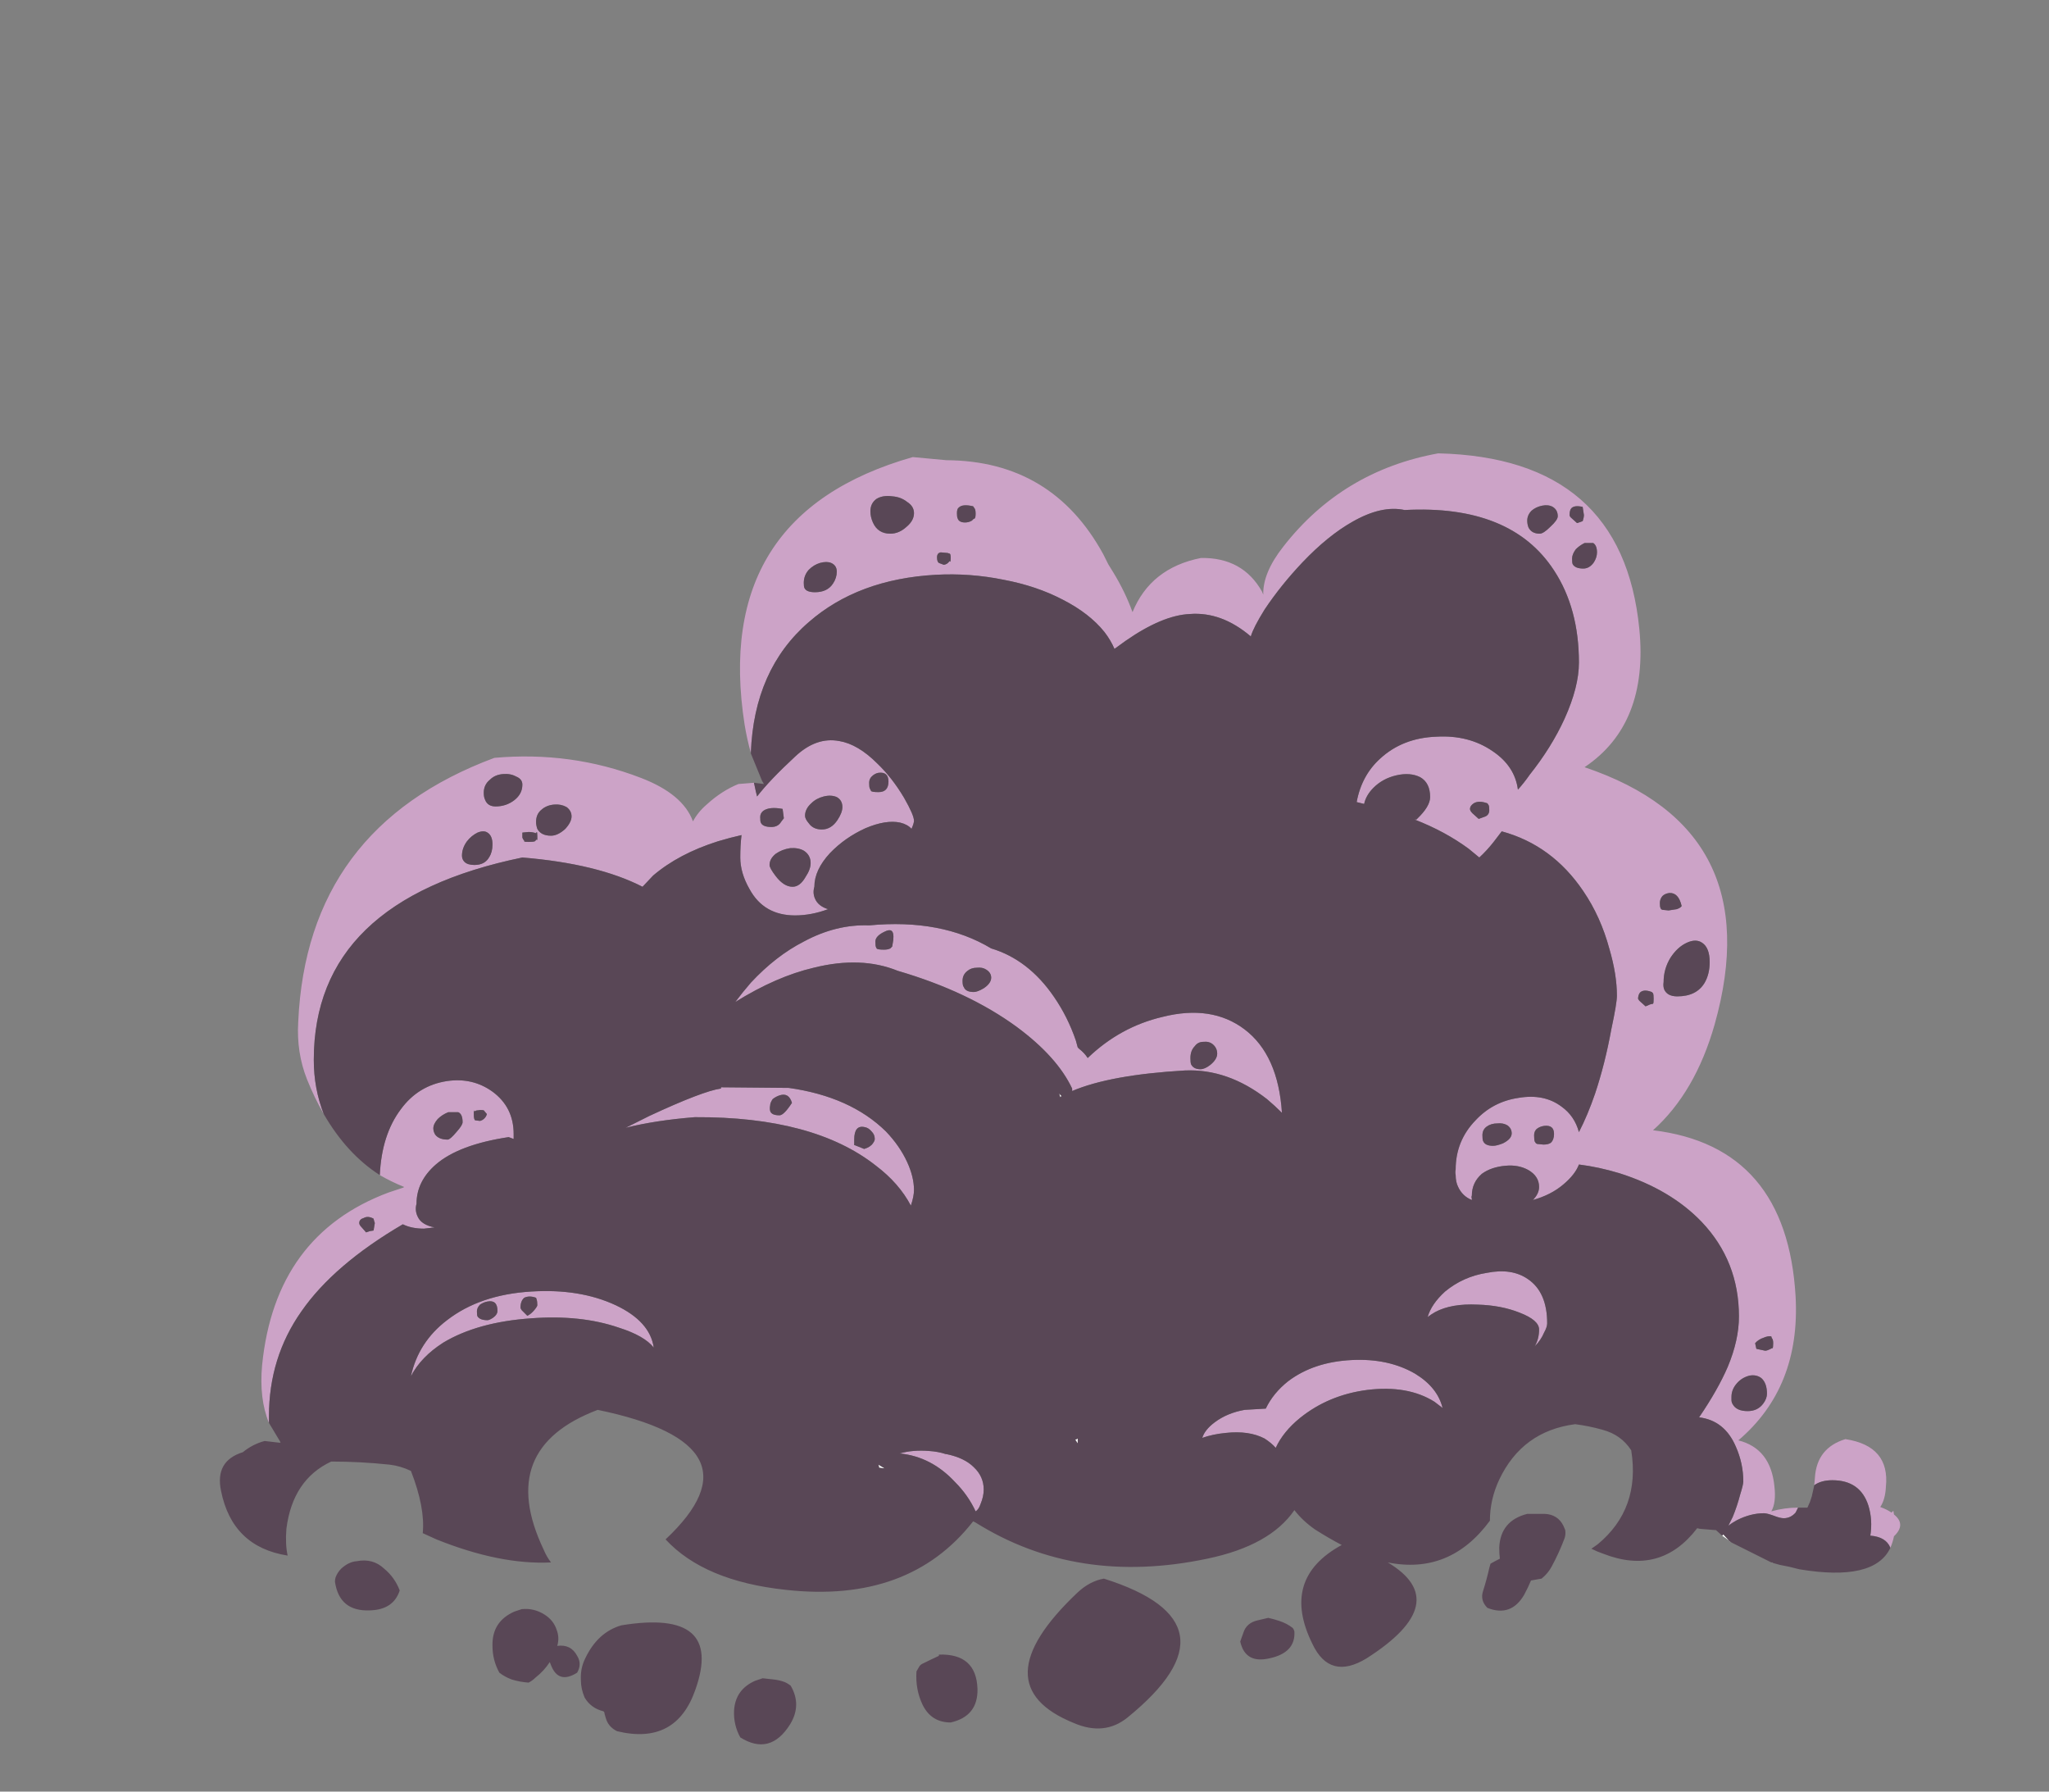 <?xml version="1.0" encoding="UTF-8" standalone="no"?>
<svg xmlns:ffdec="https://www.free-decompiler.com/flash" xmlns:xlink="http://www.w3.org/1999/xlink" ffdec:objectType="frame" height="1006.95px" width="1151.85px" xmlns="http://www.w3.org/2000/svg">
  <rect width="100%" height="100%" fill="#808080" stroke="none"/>
  <g transform="matrix(1.0, 0.0, 0.0, 1.0, 589.75, 812.35)">
    <use ffdec:characterId="2859" height="103.65" transform="matrix(7.0, 0.0, 0.0, 7.0, -466.2, -557.55)" width="134.95" xlink:href="#shape0"/>
  </g>
  <defs>
    <g id="shape0" transform="matrix(1.0, 0.0, 0.0, 1.0, 66.6, 79.65)">
      <path d="M54.75 7.75 L54.05 7.25 54.15 7.15 54.7 7.75 54.75 7.75 M2.3 -0.15 L2.1 -0.45 2.3 -0.55 2.3 -0.15 M0.9 -27.95 L0.8 -28.25 1.0 -28.05 0.9 -27.95 M-13.7 1.55 L-13.2 1.85 -13.65 1.8 -13.7 1.55" fill="#ffffff" fill-rule="evenodd" stroke="none"/>
      <path d="M-23.95 -55.6 Q-24.25 -56.65 -24.45 -57.85 -27.1 -74.75 -10.95 -79.35 L-8.25 -79.1 Q0.25 -79.05 4.35 -71.55 L4.75 -70.75 5.15 -70.1 Q6.1 -68.55 6.7 -66.9 8.15 -70.45 12.2 -71.25 15.55 -71.3 17.1 -68.55 L17.2 -68.3 Q17.15 -70.05 18.8 -72.15 23.55 -78.25 31.25 -79.65 46.05 -79.3 47.4 -65.55 48.15 -57.9 43.0 -54.45 57.85 -49.45 53.45 -33.8 51.9 -28.35 48.5 -25.3 59.25 -24.0 59.95 -11.95 60.35 -4.65 55.35 -0.4 57.95 0.25 58.25 3.3 58.4 4.6 58.0 5.3 59.05 5.0 60.15 5.0 L59.95 5.4 Q59.55 5.85 59.0 5.85 58.7 5.85 58.2 5.65 57.65 5.45 57.4 5.45 56.35 5.45 55.25 6.0 54.8 6.25 54.55 6.45 L54.9 5.75 Q55.25 4.9 55.5 3.95 55.75 3.15 55.75 2.9 55.75 1.45 55.15 0.1 54.25 -2.0 52.2 -2.25 53.7 -4.45 54.5 -6.3 55.4 -8.45 55.4 -10.35 55.4 -14.8 52.4 -17.95 49.9 -20.55 45.8 -21.85 44.15 -22.35 42.55 -22.55 42.25 -21.75 41.3 -20.95 40.3 -20.1 38.85 -19.7 39.35 -20.2 39.35 -20.75 39.35 -21.6 38.5 -22.1 37.7 -22.55 36.65 -22.45 35.5 -22.35 34.75 -21.8 33.95 -21.1 33.95 -20.05 33.9 -19.95 33.95 -19.8 L33.95 -19.7 Q33.2 -20.0 32.85 -20.75 32.65 -21.15 32.65 -21.7 32.6 -21.95 32.65 -22.15 32.65 -24.45 34.25 -26.1 35.65 -27.6 37.7 -27.9 39.75 -28.25 41.15 -27.2 42.2 -26.45 42.55 -25.15 43.25 -26.5 43.85 -28.25 44.65 -30.65 45.15 -33.4 45.6 -35.5 45.6 -36.1 45.6 -37.8 45.0 -39.85 44.3 -42.45 42.9 -44.5 40.4 -48.2 36.35 -49.3 L35.7 -48.45 Q35.15 -47.75 34.55 -47.2 L33.7 -47.9 Q31.8 -49.3 29.35 -50.25 L29.5 -50.25 29.55 -50.3 Q30.6 -51.3 30.6 -52.05 30.6 -53.2 29.8 -53.65 29.0 -54.05 27.9 -53.8 26.8 -53.55 26.05 -52.8 25.45 -52.2 25.3 -51.5 L24.7 -51.65 Q25.1 -53.8 26.6 -55.15 28.4 -56.8 31.1 -56.9 33.7 -57.05 35.6 -55.75 37.4 -54.55 37.65 -52.65 38.15 -53.2 38.6 -53.85 40.35 -56.05 41.4 -58.35 42.55 -60.9 42.55 -62.85 42.55 -67.2 40.55 -70.25 37.1 -75.55 28.55 -75.1 26.7 -75.5 24.35 -74.15 22.4 -73.05 20.35 -70.9 18.6 -69.05 17.3 -67.1 16.4 -65.65 16.2 -64.95 13.85 -66.95 11.3 -66.75 9.1 -66.65 6.15 -64.6 L5.25 -63.95 Q4.95 -64.65 4.45 -65.3 3.25 -66.8 1.1 -67.9 -1.0 -69.0 -3.65 -69.5 -6.35 -70.05 -9.1 -69.9 -15.35 -69.55 -19.3 -66.1 -23.7 -62.3 -23.95 -55.6 M61.45 3.2 L61.5 2.6 Q61.65 0.2 63.95 -0.5 67.55 0.05 67.2 3.35 67.15 4.35 66.75 4.95 67.3 5.15 67.65 5.4 L67.8 5.25 67.85 5.55 Q68.85 6.35 67.85 7.3 67.75 7.8 67.55 8.25 L67.55 8.2 Q67.2 7.35 65.95 7.25 66.15 6.0 65.8 4.85 65.15 2.8 62.9 2.8 62.0 2.8 61.45 3.2 M-62.65 -1.8 Q-63.45 -3.75 -63.2 -6.45 -62.15 -16.9 -53.05 -20.3 L-51.85 -20.7 -51.8 -20.75 Q-52.8 -21.15 -53.75 -21.7 -53.6 -24.95 -52.05 -27.0 -50.65 -28.9 -48.35 -29.25 -46.3 -29.55 -44.7 -28.4 -43.0 -27.15 -43.0 -25.0 L-43.0 -24.6 -43.4 -24.75 Q-47.4 -24.15 -49.25 -22.55 -50.8 -21.2 -50.8 -19.4 -50.95 -18.85 -50.7 -18.35 -50.4 -17.7 -49.35 -17.5 L-50.2 -17.4 Q-51.2 -17.4 -51.9 -17.75 -57.45 -14.5 -60.05 -10.75 -62.65 -7.05 -62.65 -2.35 L-62.65 -1.8 M-58.25 -26.6 Q-59.0 -27.9 -59.6 -29.4 -60.45 -31.55 -60.3 -34.0 -59.6 -49.6 -44.55 -55.2 -38.4 -55.75 -32.8 -53.6 -29.4 -52.3 -28.6 -50.1 -28.2 -50.85 -27.5 -51.45 -26.3 -52.55 -24.95 -53.1 L-23.7 -53.2 -23.55 -52.5 -23.45 -52.1 Q-22.45 -53.4 -20.4 -55.3 -18.7 -56.9 -16.85 -56.55 -15.35 -56.3 -13.8 -54.75 -12.6 -53.6 -11.65 -52.0 -10.85 -50.6 -10.85 -50.15 -10.85 -49.95 -11.05 -49.5 -11.35 -49.85 -11.95 -50.0 -13.1 -50.25 -14.75 -49.55 -16.4 -48.8 -17.6 -47.55 -18.85 -46.2 -18.85 -44.85 -19.0 -44.35 -18.8 -43.9 -18.55 -43.3 -17.75 -43.05 -19.1 -42.55 -20.4 -42.55 -22.9 -42.55 -24.05 -44.65 -24.8 -45.95 -24.8 -47.2 -24.8 -48.2 -24.7 -49.0 -25.6 -48.8 -26.6 -48.5 -29.75 -47.5 -31.8 -45.75 L-32.65 -44.85 Q-36.25 -46.7 -42.3 -47.2 -59.05 -43.75 -59.05 -30.95 -59.05 -28.65 -58.25 -26.6 M35.35 -51.0 Q35.35 -51.3 35.3 -51.4 L35.2 -51.55 Q34.5 -51.8 34.1 -51.55 33.8 -51.35 33.8 -51.1 33.8 -50.95 34.0 -50.75 L34.5 -50.3 35.05 -50.5 Q35.35 -50.65 35.35 -51.0 M42.3 -71.95 Q42.0 -71.55 42.0 -71.2 42.0 -70.85 42.05 -70.75 42.25 -70.4 42.9 -70.4 43.4 -70.4 43.75 -70.9 44.0 -71.3 44.0 -71.7 44.0 -72.25 43.7 -72.45 L43.0 -72.45 Q42.6 -72.25 42.3 -71.95 M41.8 -74.7 Q41.8 -74.6 41.9 -74.5 L42.4 -74.05 42.7 -74.15 Q42.8 -74.2 42.85 -74.2 42.95 -74.5 42.95 -74.7 L42.85 -75.35 Q42.2 -75.5 41.95 -75.25 41.8 -75.1 41.8 -74.7 M40.45 -75.35 Q40.1 -75.55 39.6 -75.45 39.1 -75.35 38.75 -75.05 38.4 -74.7 38.4 -74.25 38.4 -73.95 38.5 -73.7 38.75 -73.2 39.4 -73.2 39.7 -73.2 40.25 -73.75 40.85 -74.3 40.85 -74.6 40.85 -75.1 40.45 -75.35 M3.1 -31.1 Q5.7 -33.6 9.1 -34.4 13.05 -35.4 15.7 -33.4 18.4 -31.35 18.7 -26.7 18.15 -27.25 17.5 -27.8 14.35 -30.25 10.9 -30.1 4.9 -29.75 1.85 -28.45 L1.85 -28.65 Q0.65 -31.2 -2.6 -33.6 -6.5 -36.45 -12.15 -38.1 -15.1 -39.3 -18.9 -38.35 -21.9 -37.65 -25.2 -35.6 -24.6 -36.4 -23.95 -37.15 -21.95 -39.3 -19.7 -40.45 -17.1 -41.85 -14.45 -41.75 -8.65 -42.3 -4.65 -39.9 -1.65 -39.0 0.4 -36.0 1.5 -34.4 2.15 -32.5 L2.3 -31.95 2.4 -31.85 Q2.85 -31.5 3.1 -31.1 M11.35 -31.1 Q11.35 -30.75 11.4 -30.6 11.6 -30.2 12.15 -30.2 12.5 -30.2 12.95 -30.55 13.5 -31.0 13.5 -31.45 13.5 -31.9 13.15 -32.2 12.85 -32.45 12.4 -32.4 11.95 -32.4 11.7 -32.05 11.35 -31.7 11.35 -31.1 M14.2 -1.0 Q13.15 -0.9 12.3 -0.6 12.5 -1.25 13.3 -1.85 14.3 -2.6 15.7 -2.85 L17.4 -2.95 Q18.0 -4.2 19.2 -5.15 21.25 -6.7 24.3 -6.85 27.25 -7.0 29.4 -5.75 31.2 -4.65 31.6 -3.0 L30.95 -3.5 Q28.8 -4.85 25.55 -4.45 22.45 -4.05 20.15 -2.2 18.8 -1.1 18.2 0.2 17.85 -0.2 17.3 -0.55 16.05 -1.2 14.2 -1.0 M36.8 -25.7 Q36.45 -25.9 36.0 -25.85 35.5 -25.85 35.15 -25.6 34.8 -25.35 34.8 -24.9 34.8 -24.55 34.85 -24.45 35.0 -24.05 35.65 -24.05 35.95 -24.05 36.45 -24.25 37.15 -24.6 37.15 -25.05 37.15 -25.45 36.8 -25.7 M39.15 -25.4 Q38.95 -25.2 38.95 -24.9 38.95 -24.55 39.0 -24.4 L39.1 -24.25 39.2 -24.2 39.7 -24.15 Q40.1 -24.15 40.3 -24.3 40.55 -24.55 40.55 -25.0 40.55 -25.75 39.75 -25.65 39.4 -25.6 39.15 -25.4 M31.0 -10.7 Q30.65 -10.5 30.4 -10.3 30.7 -11.35 31.8 -12.35 33.25 -13.55 35.15 -13.85 37.15 -14.25 38.45 -13.35 40.0 -12.3 40.0 -9.8 40.0 -9.5 39.75 -9.05 39.5 -8.45 39.0 -7.95 39.35 -8.55 39.35 -9.3 39.35 -10.05 37.8 -10.65 36.3 -11.25 34.4 -11.3 32.3 -11.4 31.0 -10.7 M57.65 -4.15 Q57.65 -5.0 57.2 -5.4 56.8 -5.7 56.25 -5.6 55.65 -5.45 55.25 -5.0 54.8 -4.5 54.8 -3.9 L54.8 -3.65 Q54.8 -3.45 54.9 -3.3 55.2 -2.75 56.1 -2.75 56.9 -2.75 57.35 -3.35 57.65 -3.75 57.65 -4.15 M56.8 -7.75 L57.5 -7.6 Q57.65 -7.6 57.85 -7.7 L58.05 -7.8 58.1 -7.8 Q58.15 -7.85 58.15 -8.2 58.15 -8.5 58.05 -8.6 58.0 -8.7 58.0 -8.75 57.75 -8.8 57.4 -8.65 56.95 -8.5 56.7 -8.2 L56.8 -7.75 M48.5 -36.3 L48.4 -36.4 Q47.75 -36.65 47.45 -36.35 47.3 -36.15 47.3 -35.85 L47.4 -35.7 47.9 -35.25 Q48.05 -35.3 48.25 -35.4 L48.45 -35.45 48.5 -35.45 Q48.55 -35.5 48.55 -35.85 48.55 -36.2 48.5 -36.3 M53.05 -38.8 Q53.05 -39.95 52.45 -40.35 51.95 -40.7 51.2 -40.35 50.45 -40.0 49.9 -39.15 49.35 -38.25 49.35 -37.2 49.3 -36.85 49.4 -36.6 49.65 -36.05 50.45 -36.05 52.0 -36.05 52.65 -37.15 53.05 -37.85 53.05 -38.8 M49.05 -43.55 Q49.05 -43.25 49.1 -43.15 L49.15 -43.05 49.25 -43.0 49.75 -42.95 50.4 -43.05 Q50.7 -43.15 50.8 -43.3 50.55 -44.4 49.8 -44.35 49.45 -44.3 49.25 -44.1 49.05 -43.85 49.05 -43.55 M-54.15 -17.85 L-54.2 -18.0 -54.25 -18.2 Q-54.7 -18.45 -55.05 -18.25 -55.4 -18.15 -55.4 -17.85 -55.4 -17.7 -55.2 -17.5 L-54.85 -17.1 -54.55 -17.2 -54.25 -17.25 -54.15 -17.85 M-48.25 -26.75 Q-48.75 -26.55 -49.1 -26.2 -49.45 -25.8 -49.45 -25.45 -49.45 -25.2 -49.3 -24.95 -49.0 -24.55 -48.3 -24.55 -48.1 -24.55 -47.6 -25.15 -47.1 -25.7 -47.1 -25.95 -47.1 -26.6 -47.45 -26.75 L-48.25 -26.75 M-46.75 -48.5 Q-47.15 -47.95 -47.15 -47.35 -47.15 -47.05 -46.95 -46.85 -46.7 -46.6 -46.15 -46.6 -45.3 -46.6 -44.95 -47.25 -44.7 -47.65 -44.7 -48.25 -44.7 -48.95 -45.1 -49.2 -45.4 -49.4 -45.9 -49.2 -46.4 -48.95 -46.75 -48.5 M-17.5 -70.85 Q-17.85 -71.0 -18.4 -70.85 -18.9 -70.7 -19.3 -70.3 -19.7 -69.85 -19.7 -69.25 -19.7 -68.95 -19.65 -68.85 -19.5 -68.5 -18.8 -68.5 -17.8 -68.5 -17.35 -69.2 -17.05 -69.65 -17.05 -70.15 -17.05 -70.65 -17.5 -70.85 M-8.7 -71.7 Q-9.0 -71.65 -9.0 -71.3 -9.0 -70.95 -8.85 -70.85 L-8.45 -70.7 Q-8.15 -70.75 -8.0 -71.0 L-7.95 -70.95 Q-7.9 -70.95 -7.9 -71.25 -7.9 -71.6 -8.0 -71.6 L-8.15 -71.65 -8.7 -71.7 M-10.85 -74.85 Q-10.85 -75.4 -11.4 -75.75 -11.9 -76.15 -12.6 -76.2 -13.35 -76.3 -13.85 -76.0 -14.35 -75.65 -14.35 -75.0 -14.35 -74.55 -14.15 -74.1 -13.75 -73.2 -12.75 -73.2 -12.05 -73.2 -11.45 -73.75 -10.85 -74.25 -10.85 -74.85 M-6.05 -74.4 L-6.0 -74.4 Q-5.9 -74.45 -5.9 -74.8 -5.9 -75.15 -6.0 -75.25 L-6.1 -75.4 Q-6.95 -75.6 -7.25 -75.3 -7.4 -75.2 -7.4 -74.85 -7.4 -74.55 -7.35 -74.45 -7.25 -74.1 -6.75 -74.1 -6.45 -74.1 -6.2 -74.25 L-6.05 -74.4 M-51.25 -5.55 Q-50.65 -8.3 -48.35 -10.05 -45.7 -12.1 -41.6 -12.35 -37.7 -12.6 -34.8 -11.25 -32.05 -9.95 -31.75 -7.85 -32.5 -8.8 -34.55 -9.45 -37.6 -10.5 -41.6 -10.2 -45.9 -9.9 -48.65 -8.25 -50.45 -7.1 -51.25 -5.55 M-41.1 -48.6 Q-41.1 -48.55 -41.1 -48.9 -41.1 -49.25 -41.15 -49.25 L-41.2 -49.15 Q-41.5 -49.25 -41.8 -49.25 L-42.3 -49.2 Q-42.3 -48.9 -42.3 -48.8 -42.25 -48.65 -42.15 -48.55 L-42.15 -48.5 Q-42.15 -48.45 -41.8 -48.45 -41.45 -48.45 -41.3 -48.5 L-41.15 -48.65 -41.1 -48.6 M-43.85 -53.9 Q-44.5 -53.85 -44.9 -53.45 -45.4 -53.05 -45.4 -52.4 -45.4 -52.05 -45.3 -51.85 -45.1 -51.3 -44.45 -51.3 -43.6 -51.3 -42.95 -51.8 -42.3 -52.3 -42.3 -53.05 -42.3 -53.5 -42.8 -53.7 -43.25 -53.95 -43.85 -53.9 M-38.75 -51.25 Q-39.2 -51.5 -39.75 -51.45 -40.35 -51.4 -40.75 -51.05 -41.2 -50.7 -41.2 -50.05 -41.2 -49.8 -41.1 -49.5 -40.8 -48.95 -40.0 -48.95 -39.45 -48.95 -38.85 -49.5 -38.35 -50.05 -38.35 -50.5 -38.35 -50.95 -38.75 -51.25 M-4.65 -37.55 Q-4.65 -37.95 -5.05 -38.2 -5.35 -38.4 -5.8 -38.35 -6.25 -38.35 -6.55 -38.1 -6.95 -37.8 -6.95 -37.3 -6.95 -36.9 -6.85 -36.8 -6.7 -36.4 -6.05 -36.4 -5.75 -36.4 -5.25 -36.7 -4.65 -37.1 -4.65 -37.55 M-13.85 -39.9 Q-13.8 -39.8 -13.25 -39.8 -12.95 -39.8 -12.75 -39.9 L-12.6 -40.05 -12.55 -40.35 Q-12.5 -40.55 -12.5 -40.85 -12.5 -41.6 -13.2 -41.25 -13.95 -40.9 -13.95 -40.45 -13.95 -40.1 -13.9 -40.0 L-13.85 -39.9 M-19.15 -46.75 Q-19.15 -47.4 -19.7 -47.75 -20.15 -48.0 -20.8 -47.95 -21.45 -47.85 -21.95 -47.5 -22.45 -47.1 -22.45 -46.6 -22.45 -46.35 -21.95 -45.7 -21.3 -44.85 -20.6 -44.85 -20.0 -44.85 -19.55 -45.65 -19.15 -46.25 -19.15 -46.75 M-21.4 -51.1 Q-22.45 -51.3 -22.95 -50.95 -23.2 -50.75 -23.2 -50.45 -23.2 -50.1 -23.15 -50.0 -23.0 -49.65 -22.3 -49.65 -21.85 -49.65 -21.6 -49.95 -21.5 -50.1 -21.3 -50.35 L-21.4 -51.1 M-16.6 -51.25 Q-16.6 -51.8 -17.05 -52.05 -17.5 -52.25 -18.1 -52.1 -18.7 -51.95 -19.1 -51.55 -19.6 -51.1 -19.6 -50.55 -19.6 -50.3 -19.3 -49.95 -18.95 -49.45 -18.25 -49.45 -17.5 -49.45 -17.0 -50.2 -16.6 -50.8 -16.6 -51.25 M-12.9 -53.3 Q-12.9 -54.1 -13.7 -54.0 -14.0 -53.95 -14.25 -53.7 -14.45 -53.5 -14.45 -53.2 -14.45 -52.85 -14.4 -52.75 L-14.3 -52.55 Q-14.25 -52.45 -13.7 -52.45 -12.9 -52.45 -12.9 -53.3 M-26.35 -28.75 L-20.9 -28.7 Q-15.95 -28.0 -13.1 -25.2 -12.0 -24.05 -11.4 -22.75 -10.85 -21.55 -10.85 -20.5 -10.85 -20.0 -11.1 -19.25 -12.05 -21.05 -13.9 -22.45 -18.9 -26.4 -28.45 -26.35 -31.6 -26.1 -34.0 -25.5 L-32.1 -26.45 Q-27.8 -28.45 -26.35 -28.65 L-26.35 -28.75 M-22.4 -27.3 Q-22.45 -27.05 -22.4 -26.85 -22.3 -26.5 -21.65 -26.5 -21.3 -26.5 -20.65 -27.5 -20.9 -28.35 -21.65 -28.1 -21.95 -28.0 -22.2 -27.8 -22.4 -27.5 -22.4 -27.3 M-14.0 -24.6 Q-14.0 -24.95 -14.25 -25.2 -14.5 -25.5 -14.8 -25.55 -15.65 -25.75 -15.65 -24.55 L-15.65 -24.1 -15.6 -24.1 -14.85 -23.8 Q-14.35 -23.95 -14.15 -24.25 -14.0 -24.45 -14.0 -24.6 M-45.7 -11.3 Q-45.95 -11.05 -45.95 -10.75 -45.95 -10.45 -45.9 -10.35 -45.7 -10.05 -45.1 -10.05 -44.95 -10.05 -44.65 -10.25 -44.3 -10.5 -44.3 -10.8 -44.3 -11.7 -45.1 -11.55 -45.4 -11.5 -45.7 -11.3 M-41.1 -11.25 Q-41.1 -11.55 -41.15 -11.7 L-41.2 -11.85 Q-41.75 -12.05 -42.15 -11.85 -42.45 -11.6 -42.45 -11.05 -42.45 -11.0 -42.35 -10.85 L-41.9 -10.4 Q-41.6 -10.55 -41.35 -10.85 -41.1 -11.15 -41.1 -11.25 M-45.85 -26.9 Q-46.05 -26.9 -46.15 -26.8 L-46.2 -26.9 -46.2 -26.55 Q-46.2 -26.2 -46.1 -26.1 L-45.7 -26.05 Q-45.5 -26.1 -45.35 -26.25 -45.2 -26.4 -45.15 -26.6 L-45.4 -26.9 Q-45.65 -26.95 -45.85 -26.9 M-5.5 4.7 Q-5.65 5.15 -5.9 5.3 -6.5 4.0 -7.55 2.95 -9.45 0.9 -12.0 0.65 -10.95 0.35 -9.65 0.45 -8.9 0.5 -8.3 0.7 L-8.25 0.7 Q-6.8 1.0 -6.05 1.75 -5.25 2.5 -5.25 3.55 -5.25 4.1 -5.5 4.7" fill="#cca3c7" fill-rule="evenodd" stroke="none"/>
      <path d="M-23.95 -55.6 Q-23.7 -62.3 -19.3 -66.1 -15.35 -69.55 -9.1 -69.9 -6.35 -70.05 -3.65 -69.5 -1.0 -69.0 1.1 -67.9 3.25 -66.8 4.45 -65.3 4.95 -64.65 5.25 -63.95 L6.15 -64.6 Q9.1 -66.65 11.3 -66.75 13.85 -66.95 16.2 -64.95 16.4 -65.65 17.3 -67.1 18.6 -69.05 20.35 -70.9 22.4 -73.05 24.35 -74.15 26.7 -75.5 28.55 -75.1 37.1 -75.55 40.55 -70.25 42.55 -67.2 42.55 -62.85 42.55 -60.9 41.4 -58.35 40.35 -56.05 38.6 -53.85 38.15 -53.2 37.65 -52.65 37.4 -54.55 35.6 -55.75 33.7 -57.05 31.1 -56.9 28.4 -56.8 26.6 -55.15 25.1 -53.8 24.7 -51.65 L25.3 -51.5 Q25.45 -52.2 26.05 -52.8 26.8 -53.55 27.9 -53.8 29.0 -54.05 29.8 -53.65 30.6 -53.2 30.6 -52.05 30.6 -51.3 29.55 -50.3 L29.5 -50.25 29.35 -50.25 Q31.8 -49.3 33.7 -47.9 L34.55 -47.2 Q35.15 -47.75 35.7 -48.45 L36.35 -49.3 Q40.4 -48.2 42.9 -44.5 44.3 -42.45 45.0 -39.85 45.6 -37.8 45.6 -36.1 45.6 -35.5 45.15 -33.4 44.65 -30.65 43.85 -28.25 43.25 -26.5 42.55 -25.15 42.2 -26.45 41.15 -27.2 39.75 -28.25 37.7 -27.9 35.65 -27.6 34.25 -26.1 32.65 -24.45 32.65 -22.15 32.6 -21.95 32.65 -21.7 32.65 -21.15 32.85 -20.75 33.2 -20.0 33.95 -19.7 L33.95 -19.8 Q33.9 -19.95 33.95 -20.05 33.95 -21.1 34.75 -21.8 35.5 -22.35 36.65 -22.45 37.7 -22.55 38.5 -22.1 39.35 -21.6 39.35 -20.75 39.35 -20.2 38.85 -19.7 40.3 -20.1 41.3 -20.95 42.25 -21.75 42.55 -22.55 44.15 -22.35 45.8 -21.85 49.9 -20.55 52.4 -17.95 55.4 -14.8 55.4 -10.35 55.4 -8.45 54.5 -6.3 53.7 -4.45 52.2 -2.25 54.25 -2.0 55.15 0.1 55.75 1.45 55.75 2.9 55.75 3.15 55.5 3.95 55.25 4.9 54.9 5.75 L54.55 6.45 Q54.8 6.25 55.25 6.0 56.35 5.45 57.4 5.45 57.65 5.45 58.2 5.65 58.7 5.85 59.0 5.85 59.55 5.85 59.95 5.4 L60.15 5.0 60.9 5.0 61.1 4.55 61.25 4.1 61.45 3.2 Q62.0 2.8 62.9 2.8 65.15 2.8 65.8 4.85 66.15 6.0 65.95 7.25 67.2 7.35 67.55 8.2 L67.55 8.25 Q66.25 10.95 60.25 9.95 L59.45 9.75 58.7 9.6 58.15 9.45 58.1 9.4 58.0 9.4 54.8 7.8 54.75 7.75 54.7 7.75 54.15 7.15 54.05 7.25 53.55 6.8 53.45 6.8 52.25 6.7 52.05 6.65 Q49.1 10.5 44.5 8.7 44.05 8.55 43.55 8.3 L44.05 7.95 Q47.5 5.1 46.75 0.4 45.95 -0.85 44.45 -1.25 43.4 -1.55 42.25 -1.7 38.0 -1.15 36.15 2.75 35.4 4.35 35.4 6.05 32.2 10.4 27.2 9.4 32.55 12.6 25.5 17.1 22.55 18.9 21.15 15.95 18.55 10.7 23.5 8.0 22.45 7.45 21.35 6.75 20.35 6.05 19.7 5.2 17.75 8.05 12.7 9.1 2.25 11.3 -5.9 6.2 L-6.1 6.1 Q-11.25 12.7 -21.15 11.6 -27.7 10.9 -30.8 7.55 -22.7 -0.05 -36.25 -2.85 -44.45 0.25 -40.6 8.35 -40.35 8.95 -40.0 9.4 -44.1 9.6 -49.2 7.55 -49.75 7.3 -50.3 7.05 -50.1 5.0 -51.25 2.05 -52.1 1.65 -52.95 1.55 -55.3 1.3 -57.65 1.3 -60.75 2.75 -61.25 6.7 -61.35 7.95 -61.15 8.85 -65.6 8.15 -66.5 3.65 -67.0 1.25 -64.75 0.55 -63.95 -0.1 -63.0 -0.35 L-61.7 -0.2 -61.75 -0.25 -61.75 -0.3 -62.65 -1.8 -62.65 -2.35 Q-62.65 -7.05 -60.05 -10.75 -57.45 -14.5 -51.9 -17.75 -51.2 -17.4 -50.2 -17.4 L-49.35 -17.5 Q-50.4 -17.7 -50.7 -18.35 -50.95 -18.85 -50.8 -19.4 -50.8 -21.2 -49.25 -22.55 -47.4 -24.15 -43.4 -24.75 L-43.0 -24.6 -43.0 -25.0 Q-43.0 -27.15 -44.7 -28.4 -46.3 -29.55 -48.35 -29.25 -50.65 -28.9 -52.05 -27.0 -53.6 -24.95 -53.75 -21.7 -56.4 -23.4 -58.25 -26.6 -59.05 -28.65 -59.05 -30.95 -59.05 -43.75 -42.3 -47.2 -36.25 -46.7 -32.65 -44.85 L-31.8 -45.75 Q-29.75 -47.5 -26.6 -48.5 -25.6 -48.8 -24.7 -49.0 -24.8 -48.2 -24.8 -47.2 -24.8 -45.95 -24.05 -44.65 -22.9 -42.55 -20.4 -42.55 -19.1 -42.55 -17.75 -43.05 -18.55 -43.3 -18.8 -43.9 -19.0 -44.35 -18.85 -44.85 -18.85 -46.2 -17.6 -47.55 -16.4 -48.8 -14.75 -49.55 -13.1 -50.25 -11.95 -50.0 -11.35 -49.85 -11.05 -49.5 -10.85 -49.95 -10.85 -50.15 -10.85 -50.6 -11.65 -52.0 -12.6 -53.6 -13.8 -54.75 -15.35 -56.3 -16.85 -56.55 -18.7 -56.9 -20.4 -55.3 -22.45 -53.4 -23.45 -52.1 L-23.55 -52.5 -23.7 -53.2 -22.9 -53.1 -23.05 -53.35 -23.95 -55.55 -23.95 -55.6 M40.45 -75.35 Q40.85 -75.1 40.85 -74.6 40.85 -74.3 40.25 -73.75 39.7 -73.2 39.4 -73.2 38.75 -73.2 38.5 -73.7 38.4 -73.95 38.4 -74.25 38.4 -74.7 38.75 -75.05 39.1 -75.35 39.6 -75.45 40.1 -75.55 40.45 -75.35 M41.8 -74.7 Q41.8 -75.1 41.95 -75.25 42.2 -75.5 42.85 -75.35 L42.95 -74.7 Q42.95 -74.5 42.85 -74.2 42.8 -74.2 42.7 -74.15 L42.4 -74.05 41.9 -74.5 Q41.8 -74.6 41.8 -74.7 M42.3 -71.95 Q42.6 -72.25 43.0 -72.45 L43.7 -72.45 Q44.0 -72.25 44.0 -71.7 44.0 -71.3 43.75 -70.9 43.4 -70.4 42.9 -70.4 42.25 -70.4 42.05 -70.75 42.0 -70.85 42.0 -71.2 42.0 -71.55 42.3 -71.95 M35.35 -51.0 Q35.35 -50.65 35.05 -50.5 L34.5 -50.3 34.0 -50.75 Q33.8 -50.95 33.8 -51.1 33.8 -51.35 34.1 -51.55 34.5 -51.8 35.2 -51.55 L35.3 -51.4 Q35.35 -51.3 35.35 -51.0 M3.1 -31.1 Q2.85 -31.5 2.4 -31.85 L2.3 -31.95 2.15 -32.5 Q1.5 -34.4 0.4 -36.0 -1.65 -39.0 -4.65 -39.9 -8.65 -42.3 -14.45 -41.75 -17.1 -41.85 -19.7 -40.45 -21.95 -39.3 -23.95 -37.15 -24.6 -36.4 -25.2 -35.6 -21.9 -37.65 -18.9 -38.35 -15.1 -39.3 -12.15 -38.1 -6.5 -36.45 -2.6 -33.6 0.65 -31.2 1.85 -28.65 L1.85 -28.45 Q4.9 -29.75 10.9 -30.1 14.35 -30.25 17.5 -27.8 18.15 -27.25 18.7 -26.7 18.4 -31.35 15.7 -33.4 13.05 -35.4 9.1 -34.4 5.7 -33.6 3.1 -31.1 M11.35 -31.1 Q11.35 -31.7 11.7 -32.05 11.95 -32.4 12.4 -32.4 12.85 -32.45 13.15 -32.2 13.5 -31.9 13.5 -31.45 13.5 -31.0 12.95 -30.55 12.5 -30.2 12.15 -30.2 11.6 -30.2 11.4 -30.6 11.35 -30.75 11.35 -31.1 M0.9 -27.95 L1.0 -28.05 0.8 -28.25 0.9 -27.95 M2.3 -0.15 L2.3 -0.55 2.1 -0.45 2.3 -0.15 M14.2 -1.0 Q16.05 -1.2 17.3 -0.55 17.85 -0.2 18.2 0.2 18.8 -1.1 20.15 -2.2 22.45 -4.05 25.55 -4.45 28.8 -4.85 30.95 -3.5 L31.6 -3.0 Q31.2 -4.65 29.4 -5.75 27.25 -7.0 24.3 -6.85 21.25 -6.7 19.2 -5.15 18.0 -4.2 17.4 -2.95 L15.7 -2.85 Q14.3 -2.6 13.3 -1.85 12.5 -1.25 12.3 -0.6 13.15 -0.9 14.2 -1.0 M39.15 -25.4 Q39.4 -25.6 39.75 -25.65 40.55 -25.75 40.55 -25.0 40.55 -24.55 40.3 -24.3 40.1 -24.15 39.7 -24.15 L39.2 -24.2 39.1 -24.25 39.0 -24.4 Q38.95 -24.55 38.95 -24.9 38.95 -25.2 39.15 -25.4 M36.8 -25.7 Q37.15 -25.45 37.15 -25.05 37.15 -24.6 36.45 -24.25 35.95 -24.05 35.65 -24.05 35.0 -24.05 34.85 -24.45 34.8 -24.55 34.8 -24.9 34.8 -25.35 35.15 -25.6 35.5 -25.85 36.0 -25.85 36.45 -25.9 36.8 -25.7 M31.0 -10.7 Q32.3 -11.4 34.4 -11.3 36.3 -11.25 37.8 -10.65 39.35 -10.05 39.35 -9.3 39.35 -8.55 39.0 -7.95 39.5 -8.45 39.75 -9.05 40.0 -9.5 40.0 -9.8 40.0 -12.3 38.45 -13.35 37.15 -14.25 35.15 -13.85 33.25 -13.55 31.8 -12.35 30.7 -11.35 30.4 -10.3 30.65 -10.5 31.0 -10.7 M49.05 -43.55 Q49.05 -43.85 49.25 -44.1 49.45 -44.3 49.8 -44.35 50.55 -44.4 50.8 -43.3 50.7 -43.15 50.4 -43.05 L49.75 -42.95 49.25 -43.0 49.15 -43.05 49.1 -43.15 Q49.05 -43.25 49.05 -43.55 M53.05 -38.8 Q53.05 -37.85 52.65 -37.15 52.0 -36.05 50.45 -36.05 49.65 -36.05 49.4 -36.6 49.3 -36.85 49.35 -37.2 49.35 -38.25 49.9 -39.15 50.45 -40.0 51.2 -40.35 51.95 -40.7 52.45 -40.35 53.05 -39.95 53.05 -38.8 M48.5 -36.3 Q48.55 -36.2 48.55 -35.85 48.55 -35.5 48.5 -35.45 L48.45 -35.45 48.25 -35.4 Q48.05 -35.3 47.9 -35.25 L47.4 -35.7 47.3 -35.85 Q47.3 -36.15 47.45 -36.35 47.75 -36.65 48.4 -36.4 L48.5 -36.3 M56.8 -7.75 L56.7 -8.2 Q56.95 -8.5 57.4 -8.65 57.75 -8.8 58.0 -8.75 58.0 -8.7 58.05 -8.6 58.15 -8.5 58.15 -8.2 58.15 -7.85 58.1 -7.8 L58.05 -7.8 57.85 -7.7 Q57.65 -7.6 57.5 -7.6 L56.8 -7.75 M57.65 -4.15 Q57.65 -3.75 57.35 -3.35 56.9 -2.75 56.1 -2.75 55.2 -2.75 54.9 -3.3 54.8 -3.45 54.8 -3.65 L54.8 -3.9 Q54.8 -4.5 55.25 -5.0 55.65 -5.45 56.25 -5.6 56.8 -5.7 57.2 -5.4 57.65 -5.0 57.65 -4.15 M41.45 6.8 Q41.5 7.15 41.4 7.45 40.95 8.65 40.35 9.75 40.05 10.3 39.55 10.7 L38.7 10.85 Q38.5 11.35 38.15 12.0 37.1 13.8 35.2 13.05 34.6 12.45 34.85 11.7 35.15 10.75 35.35 9.85 L35.45 9.5 Q35.8 9.3 36.2 9.1 36.15 8.7 36.15 8.2 36.25 6.05 38.4 5.5 L39.8 5.5 Q40.85 5.55 41.3 6.45 L41.45 6.8 M18.5 14.1 Q19.1 14.3 19.55 14.65 19.65 14.75 19.7 14.95 19.8 16.65 17.7 17.1 15.75 17.55 15.35 15.75 L15.6 15.05 Q15.85 14.25 16.75 14.05 L17.6 13.85 Q18.05 13.95 18.5 14.1 M4.4 10.7 Q15.65 14.25 6.3 21.85 4.45 23.35 2.0 22.3 -5.55 19.25 2.25 11.85 3.25 10.9 4.4 10.7 M-6.05 -74.4 L-6.2 -74.25 Q-6.45 -74.1 -6.75 -74.1 -7.25 -74.1 -7.35 -74.45 -7.4 -74.55 -7.4 -74.85 -7.4 -75.2 -7.25 -75.3 -6.95 -75.6 -6.1 -75.4 L-6.0 -75.25 Q-5.9 -75.15 -5.9 -74.8 -5.9 -74.45 -6.0 -74.4 L-6.05 -74.4 M-10.85 -74.85 Q-10.85 -74.25 -11.45 -73.75 -12.05 -73.2 -12.75 -73.2 -13.75 -73.2 -14.15 -74.1 -14.35 -74.55 -14.35 -75.0 -14.35 -75.65 -13.85 -76.0 -13.35 -76.3 -12.6 -76.2 -11.9 -76.15 -11.4 -75.75 -10.85 -75.4 -10.85 -74.85 M-8.7 -71.7 L-8.15 -71.65 -8.0 -71.6 Q-7.9 -71.6 -7.9 -71.25 -7.9 -70.95 -7.95 -70.95 L-8.0 -71.0 Q-8.15 -70.75 -8.45 -70.7 L-8.85 -70.85 Q-9.0 -70.95 -9.0 -71.3 -9.0 -71.65 -8.7 -71.7 M-17.5 -70.85 Q-17.05 -70.65 -17.05 -70.15 -17.05 -69.65 -17.35 -69.2 -17.8 -68.5 -18.8 -68.5 -19.5 -68.5 -19.65 -68.85 -19.7 -68.95 -19.7 -69.25 -19.7 -69.85 -19.3 -70.3 -18.9 -70.7 -18.4 -70.85 -17.85 -71.0 -17.5 -70.85 M-46.75 -48.5 Q-46.4 -48.95 -45.9 -49.2 -45.4 -49.4 -45.1 -49.2 -44.7 -48.95 -44.7 -48.25 -44.7 -47.65 -44.95 -47.25 -45.3 -46.6 -46.15 -46.6 -46.7 -46.6 -46.95 -46.85 -47.15 -47.05 -47.15 -47.35 -47.15 -47.95 -46.75 -48.5 M-48.25 -26.75 L-47.45 -26.75 Q-47.1 -26.6 -47.1 -25.95 -47.1 -25.7 -47.6 -25.15 -48.1 -24.55 -48.3 -24.55 -49.0 -24.55 -49.3 -24.95 -49.45 -25.2 -49.45 -25.45 -49.45 -25.8 -49.1 -26.2 -48.75 -26.55 -48.25 -26.75 M-54.15 -17.85 L-54.25 -17.25 -54.55 -17.2 -54.85 -17.1 -55.2 -17.5 Q-55.4 -17.7 -55.4 -17.85 -55.4 -18.15 -55.05 -18.25 -54.7 -18.45 -54.25 -18.2 L-54.2 -18.0 -54.15 -17.85 M-51.25 -5.55 Q-50.45 -7.1 -48.65 -8.25 -45.9 -9.9 -41.6 -10.2 -37.6 -10.5 -34.55 -9.45 -32.5 -8.8 -31.75 -7.85 -32.05 -9.95 -34.8 -11.25 -37.7 -12.6 -41.6 -12.35 -45.7 -12.1 -48.35 -10.05 -50.65 -8.3 -51.25 -5.55 M-12.9 -53.3 Q-12.9 -52.45 -13.7 -52.45 -14.25 -52.45 -14.3 -52.55 L-14.4 -52.75 Q-14.45 -52.85 -14.45 -53.2 -14.45 -53.5 -14.25 -53.7 -14.0 -53.95 -13.7 -54.0 -12.9 -54.1 -12.9 -53.3 M-16.6 -51.25 Q-16.6 -50.8 -17.0 -50.2 -17.5 -49.45 -18.25 -49.45 -18.95 -49.45 -19.3 -49.95 -19.6 -50.3 -19.6 -50.55 -19.6 -51.1 -19.1 -51.55 -18.7 -51.95 -18.1 -52.1 -17.5 -52.25 -17.05 -52.05 -16.6 -51.8 -16.6 -51.25 M-21.4 -51.1 L-21.3 -50.35 Q-21.5 -50.1 -21.6 -49.95 -21.85 -49.65 -22.3 -49.65 -23.0 -49.65 -23.15 -50.0 -23.2 -50.1 -23.2 -50.45 -23.2 -50.75 -22.95 -50.95 -22.45 -51.3 -21.4 -51.1 M-19.15 -46.75 Q-19.15 -46.25 -19.55 -45.65 -20.0 -44.85 -20.6 -44.85 -21.3 -44.85 -21.95 -45.7 -22.45 -46.35 -22.45 -46.6 -22.45 -47.1 -21.95 -47.5 -21.45 -47.85 -20.8 -47.95 -20.15 -48.0 -19.7 -47.75 -19.15 -47.4 -19.15 -46.75 M-13.85 -39.9 L-13.9 -40.0 Q-13.95 -40.1 -13.95 -40.45 -13.95 -40.9 -13.2 -41.25 -12.5 -41.6 -12.5 -40.85 -12.5 -40.55 -12.55 -40.35 L-12.6 -40.05 -12.75 -39.9 Q-12.95 -39.8 -13.25 -39.8 -13.8 -39.8 -13.85 -39.9 M-4.65 -37.55 Q-4.65 -37.1 -5.25 -36.7 -5.75 -36.4 -6.05 -36.4 -6.7 -36.4 -6.85 -36.8 -6.95 -36.9 -6.95 -37.3 -6.95 -37.8 -6.55 -38.1 -6.25 -38.35 -5.8 -38.35 -5.35 -38.4 -5.05 -38.2 -4.65 -37.95 -4.65 -37.55 M-38.75 -51.25 Q-38.35 -50.95 -38.35 -50.5 -38.35 -50.05 -38.85 -49.5 -39.45 -48.95 -40.0 -48.95 -40.8 -48.95 -41.1 -49.5 -41.2 -49.8 -41.2 -50.05 -41.2 -50.7 -40.75 -51.05 -40.35 -51.4 -39.75 -51.45 -39.2 -51.5 -38.75 -51.25 M-43.85 -53.9 Q-43.25 -53.95 -42.8 -53.7 -42.3 -53.5 -42.3 -53.05 -42.3 -52.3 -42.95 -51.8 -43.6 -51.3 -44.45 -51.3 -45.1 -51.3 -45.3 -51.85 -45.4 -52.05 -45.4 -52.4 -45.4 -53.05 -44.9 -53.45 -44.5 -53.85 -43.85 -53.9 M-41.1 -48.6 L-41.15 -48.65 -41.3 -48.5 Q-41.45 -48.45 -41.8 -48.45 -42.15 -48.45 -42.15 -48.5 L-42.15 -48.55 Q-42.25 -48.65 -42.3 -48.8 -42.3 -48.9 -42.3 -49.2 L-41.8 -49.25 Q-41.5 -49.25 -41.2 -49.15 L-41.15 -49.25 Q-41.1 -49.25 -41.1 -48.9 -41.1 -48.55 -41.1 -48.6 M-26.35 -28.75 L-26.35 -28.65 Q-27.8 -28.45 -32.1 -26.45 L-34.0 -25.5 Q-31.6 -26.1 -28.45 -26.35 -18.9 -26.4 -13.9 -22.45 -12.05 -21.05 -11.1 -19.25 -10.85 -20.0 -10.85 -20.5 -10.85 -21.55 -11.4 -22.75 -12.0 -24.05 -13.1 -25.2 -15.95 -28.0 -20.9 -28.7 L-26.35 -28.75 M-45.85 -26.9 Q-45.65 -26.95 -45.4 -26.9 L-45.15 -26.6 Q-45.2 -26.4 -45.35 -26.25 -45.5 -26.1 -45.7 -26.05 L-46.1 -26.1 Q-46.2 -26.2 -46.2 -26.55 L-46.2 -26.9 -46.15 -26.8 Q-46.05 -26.9 -45.85 -26.9 M-41.1 -11.25 Q-41.1 -11.15 -41.35 -10.85 -41.6 -10.55 -41.9 -10.4 L-42.35 -10.85 Q-42.45 -11.0 -42.45 -11.05 -42.45 -11.6 -42.15 -11.85 -41.75 -12.05 -41.2 -11.85 L-41.15 -11.7 Q-41.1 -11.55 -41.1 -11.25 M-45.7 -11.3 Q-45.4 -11.5 -45.1 -11.55 -44.3 -11.7 -44.3 -10.8 -44.3 -10.5 -44.65 -10.25 -44.95 -10.05 -45.1 -10.05 -45.7 -10.05 -45.9 -10.35 -45.95 -10.45 -45.95 -10.75 -45.95 -11.05 -45.7 -11.3 M-14.0 -24.6 Q-14.0 -24.45 -14.15 -24.25 -14.35 -23.95 -14.85 -23.8 L-15.6 -24.1 -15.65 -24.1 -15.65 -24.55 Q-15.65 -25.75 -14.8 -25.55 -14.5 -25.5 -14.25 -25.2 -14.0 -24.95 -14.0 -24.6 M-22.4 -27.3 Q-22.4 -27.5 -22.2 -27.8 -21.95 -28.0 -21.65 -28.1 -20.9 -28.35 -20.65 -27.5 -21.3 -26.5 -21.65 -26.5 -22.3 -26.5 -22.4 -26.85 -22.45 -27.05 -22.4 -27.3 M-5.5 4.7 Q-5.25 4.1 -5.25 3.55 -5.25 2.5 -6.05 1.75 -6.8 1.0 -8.25 0.7 L-8.3 0.7 Q-8.9 0.5 -9.65 0.45 -10.95 0.35 -12.0 0.65 -9.45 0.9 -7.55 2.95 -6.5 4.0 -5.9 5.3 -5.65 5.15 -5.5 4.7 M-13.7 1.55 L-13.65 1.8 -13.2 1.85 -13.7 1.55 M-22.1 18.8 Q-21.65 18.85 -21.25 19.0 -21.0 19.1 -20.75 19.3 -19.85 20.85 -20.8 22.4 -22.4 24.95 -24.8 23.45 -25.35 22.45 -25.3 21.3 -25.2 19.6 -23.6 18.9 -23.3 18.8 -23.0 18.7 L-22.1 18.8 M-10.65 18.15 L-10.45 17.8 Q-10.35 17.6 -10.1 17.5 -9.5 17.2 -8.85 16.9 L-8.85 16.8 Q-5.85 16.7 -5.75 19.55 -5.7 21.75 -7.9 22.25 -9.45 22.25 -10.15 20.85 -10.75 19.6 -10.65 18.15 M-40.5 13.6 Q-39.8 14.05 -39.55 14.8 -39.3 15.45 -39.5 16.1 -38.4 15.95 -37.9 16.9 -37.5 17.55 -37.9 18.25 -39.4 19.2 -40.0 17.65 L-40.1 17.4 Q-40.55 18.1 -41.25 18.65 -41.5 18.9 -41.8 19.05 -42.5 19.0 -43.15 18.8 -43.7 18.6 -44.15 18.25 -44.7 17.25 -44.7 16.1 -44.75 14.15 -42.95 13.35 -42.65 13.25 -42.35 13.15 -41.35 13.05 -40.5 13.6 M-37.25 17.1 Q-36.25 15.0 -34.35 14.45 -26.1 13.1 -28.4 19.6 -29.95 24.1 -34.7 22.95 -35.4 22.6 -35.6 21.9 L-35.7 21.55 Q-35.7 21.4 -35.8 21.35 -36.8 21.1 -37.3 20.25 -37.6 19.55 -37.6 18.85 -37.65 17.9 -37.25 17.1 M-57.35 10.95 Q-57.35 10.75 -57.3 10.6 -57.15 10.2 -56.85 9.9 -56.25 9.35 -55.6 9.3 -54.3 9.05 -53.4 9.9 -52.55 10.6 -52.15 11.65 -52.65 13.2 -54.55 13.25 -57.0 13.35 -57.35 10.95" fill="#594756" fill-rule="evenodd" stroke="none"/>
    </g>
  </defs>
</svg>
